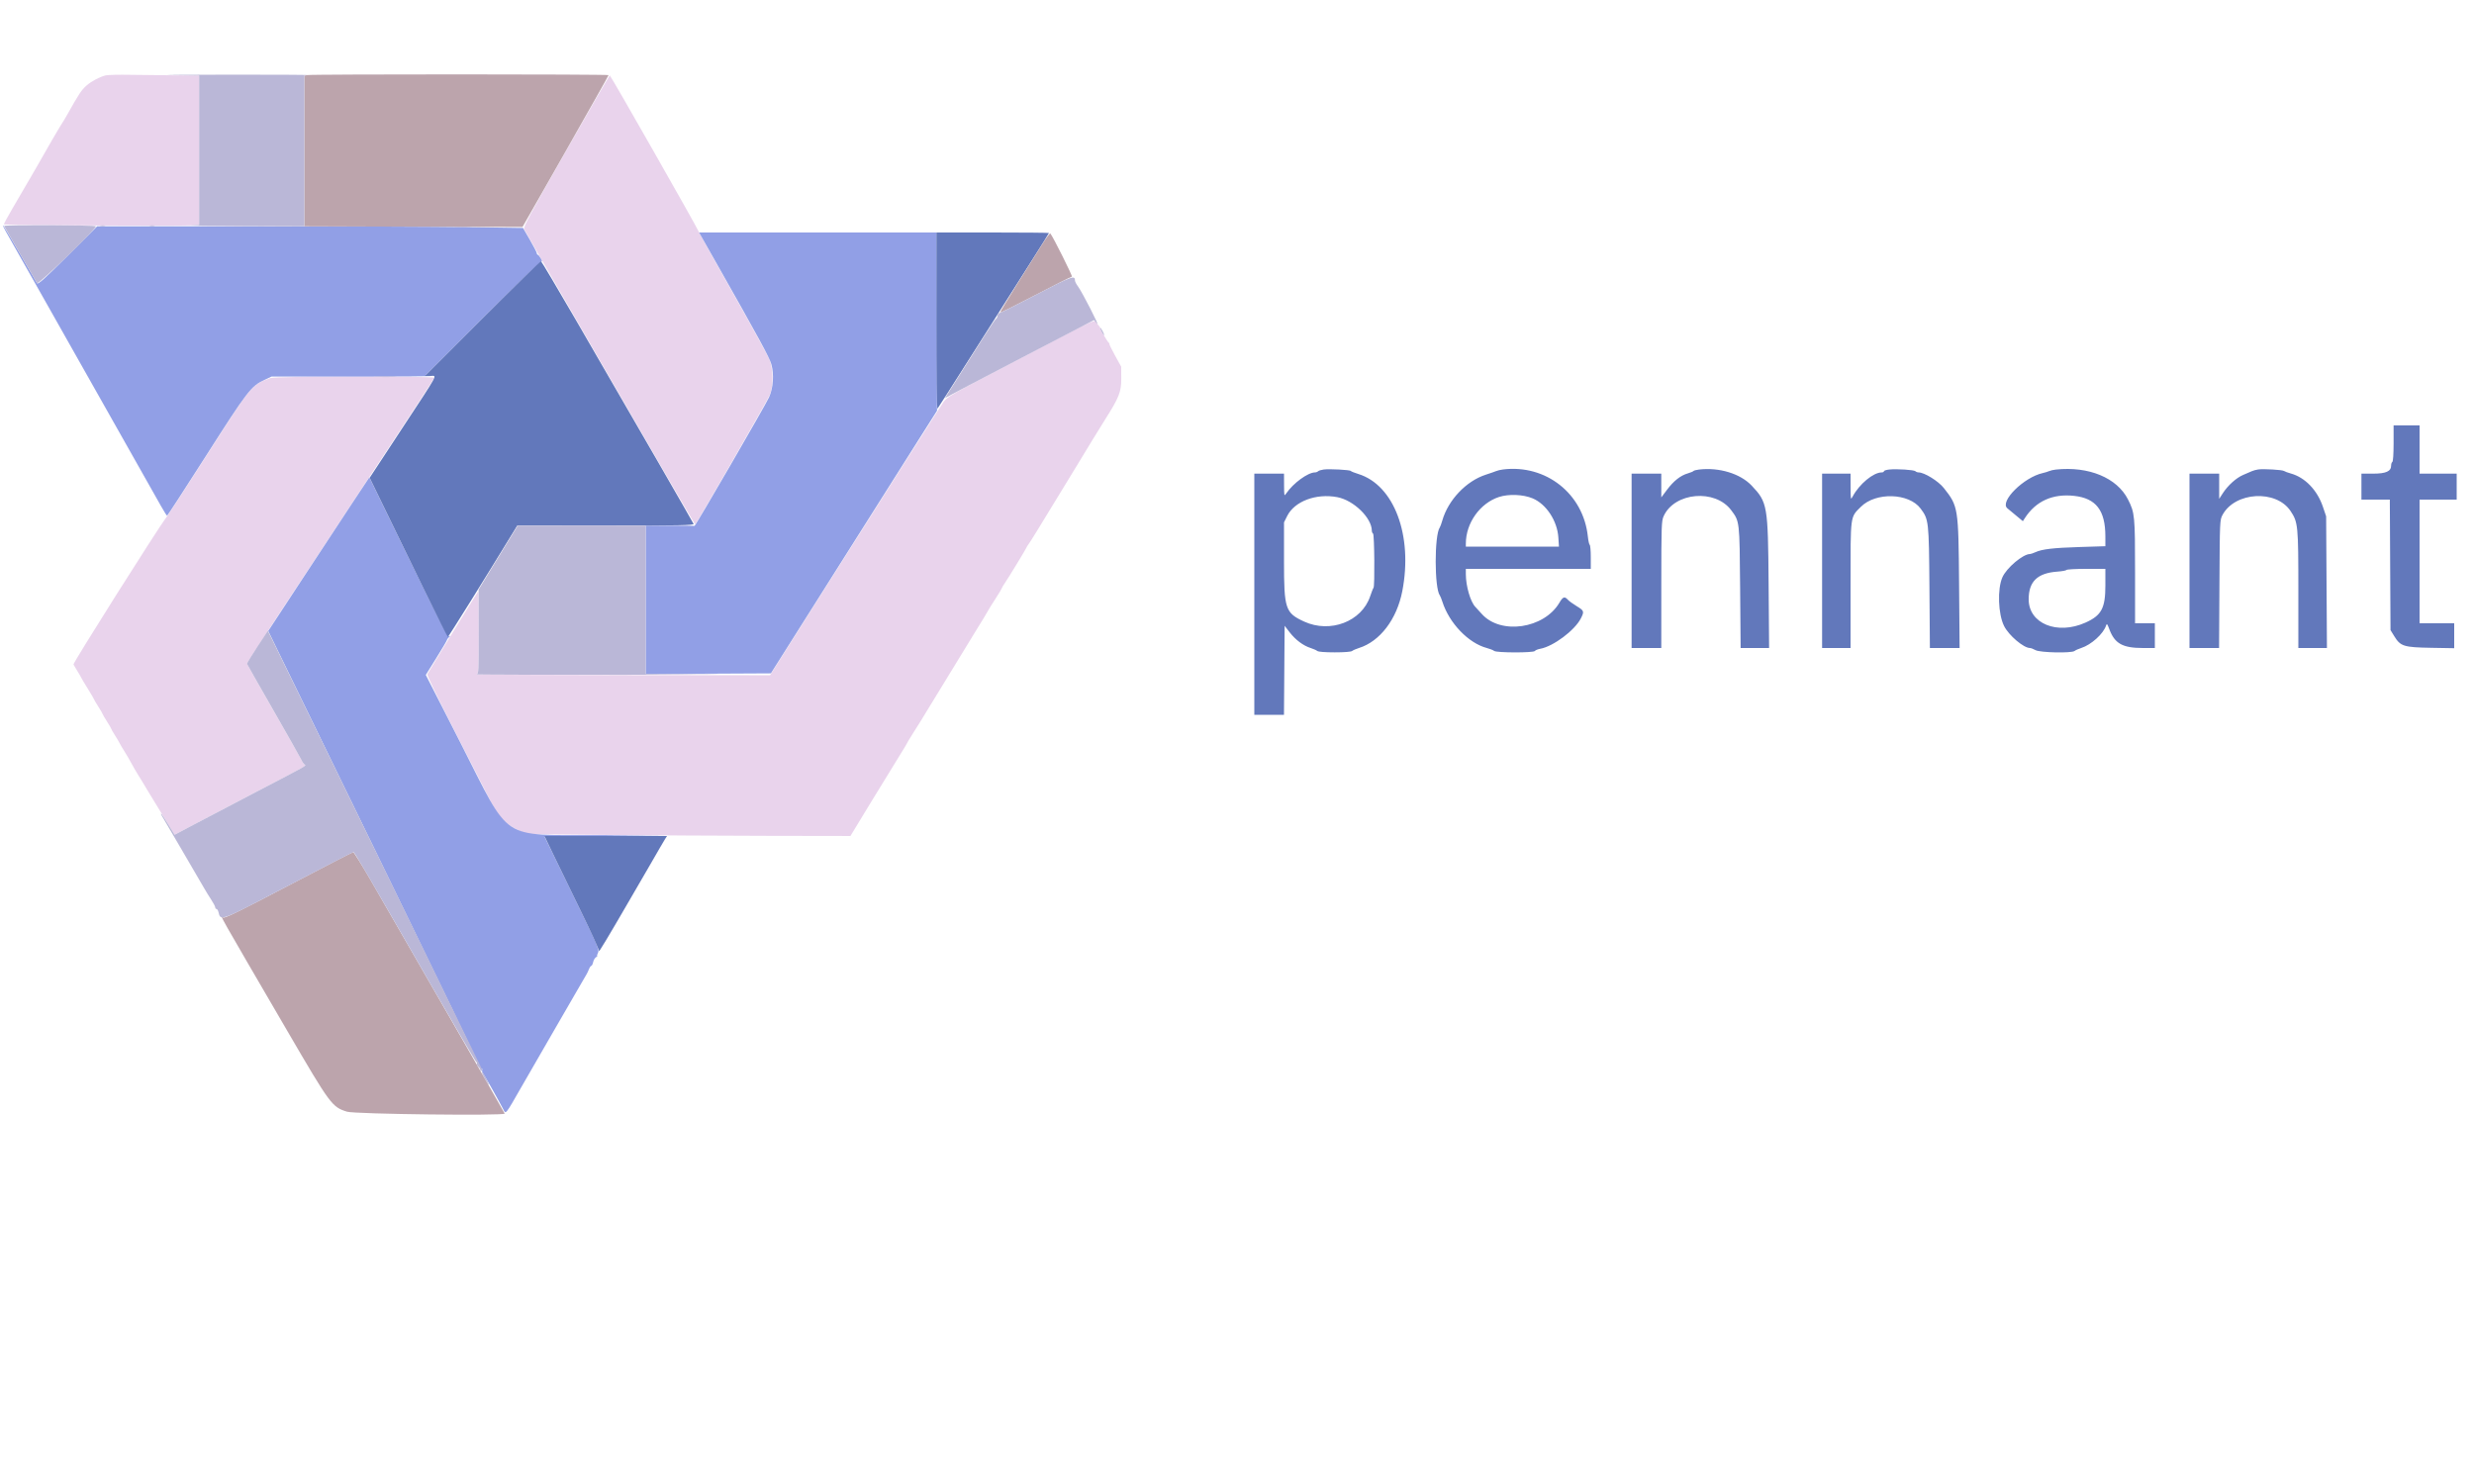 <svg id="svg" version="1.1" xmlns="http://www.w3.org/2000/svg" xmlns:xlink="http://www.w3.org/1999/xlink" width="400" height="240" viewBox="0, 0, 400,240"><g id="svgg"><path id="path0" d="M17.100 12.188 C 16.106 12.434,14.744 13.157,13.972 13.848 C 13.147 14.586,12.760 15.173,10.839 18.600 C 10.561 19.095,10.181 19.725,9.994 20.000 C 9.671 20.473,7.242 24.653,6.157 26.600 C 5.882 27.095,5.361 27.995,5.000 28.600 C 4.639 29.205,4.166 30.015,3.948 30.400 C 3.730 30.785,2.876 32.251,2.050 33.658 C 1.225 35.065,0.586 36.253,0.631 36.298 C 0.754 36.420,29.076 36.566,30.750 36.453 L 32.200 36.355 32.200 24.277 L 32.200 12.200 28.350 12.182 C 26.233 12.172,22.970 12.136,21.100 12.102 C 19.230 12.067,17.430 12.106,17.100 12.188 M91.510 24.422 C 85.585 34.838,84.585 36.708,84.753 37.072 C 84.861 37.308,89.039 44.565,94.036 53.200 C 99.034 61.835,105.187 72.478,107.711 76.850 C 110.234 81.223,112.344 84.798,112.399 84.797 C 112.564 84.791,124.066 64.818,124.481 63.819 C 125.081 62.373,125.033 59.648,124.381 58.100 C 124.103 57.440,121.476 52.652,118.542 47.460 C 115.609 42.268,113.095 37.756,112.955 37.434 C 112.513 36.417,98.731 12.200,98.594 12.200 C 98.523 12.200,95.335 17.700,91.510 24.422 M164.922 57.982 C 153.785 63.801,153.112 64.183,152.541 65.018 C 151.766 66.151,141.589 82.164,131.992 97.352 L 124.503 109.204 100.602 109.177 C 87.456 109.161,76.858 109.109,77.050 109.060 C 77.375 108.977,77.400 108.483,77.400 102.252 C 77.400 98.557,77.368 95.571,77.330 95.617 C 77.115 95.870,69.193 108.786,69.095 109.041 C 69.026 109.220,70.714 112.741,73.160 117.523 C 75.460 122.021,77.988 126.976,78.778 128.536 C 80.549 132.034,81.470 133.116,83.555 134.147 L 85.078 134.900 98.089 135.026 C 105.245 135.096,117.040 135.163,124.300 135.175 L 137.500 135.197 140.800 129.769 C 142.615 126.784,144.662 123.447,145.350 122.353 C 146.037 121.260,146.600 120.327,146.600 120.281 C 146.600 120.234,147.072 119.449,147.650 118.535 C 149.017 116.372,149.067 116.292,149.841 115.005 C 150.203 114.403,150.680 113.624,150.900 113.274 C 151.120 112.924,151.615 112.114,152.000 111.474 C 152.385 110.834,152.880 110.024,153.100 109.674 C 153.320 109.324,153.815 108.514,154.200 107.874 C 154.585 107.234,155.080 106.424,155.300 106.074 C 155.520 105.724,156.015 104.914,156.400 104.274 C 156.785 103.634,157.280 102.823,157.500 102.471 C 158.550 100.791,159.708 98.881,159.780 98.711 C 159.824 98.607,160.341 97.775,160.930 96.863 C 161.518 95.950,162.000 95.149,162.000 95.083 C 162.000 95.016,162.169 94.723,162.376 94.431 C 162.903 93.687,166.000 88.604,166.000 88.483 C 166.000 88.428,166.094 88.274,166.208 88.142 C 166.322 88.009,166.966 87.000,167.638 85.900 C 170.553 81.128,170.997 80.401,172.096 78.600 C 172.734 77.555,173.722 75.935,174.293 75.000 C 174.864 74.065,175.864 72.417,176.515 71.338 C 177.167 70.259,178.134 68.694,178.664 67.861 C 180.935 64.290,181.301 63.363,181.288 61.223 L 181.275 59.300 180.254 57.450 C 179.692 56.433,179.293 55.599,179.366 55.597 C 179.440 55.595,179.404 55.528,179.287 55.447 C 179.042 55.279,177.721 53.000,177.867 53.000 C 177.920 53.000,177.727 52.730,177.437 52.400 C 176.781 51.652,178.532 50.871,164.922 57.982 M43.697 61.144 C 40.700 62.228,40.678 62.254,33.692 73.200 C 30.428 78.315,27.418 82.950,27.004 83.500 C 25.448 85.569,11.772 107.236,11.879 107.463 C 11.941 107.593,12.218 108.060,12.494 108.500 C 12.771 108.940,13.059 109.435,13.134 109.600 C 13.210 109.765,13.705 110.597,14.236 111.448 C 14.766 112.299,15.200 113.040,15.200 113.094 C 15.200 113.148,15.515 113.685,15.900 114.287 C 16.285 114.888,16.600 115.428,16.600 115.487 C 16.600 115.545,16.915 116.085,17.300 116.687 C 17.685 117.288,18.000 117.832,18.000 117.894 C 18.000 117.957,18.246 118.389,18.548 118.854 C 18.849 119.319,19.209 119.925,19.347 120.200 C 19.486 120.475,19.775 120.970,19.989 121.300 C 20.203 121.630,20.503 122.125,20.656 122.400 C 21.693 124.258,22.096 124.961,22.379 125.401 C 22.746 125.973,22.968 126.338,23.717 127.600 C 24.011 128.095,25.148 129.963,26.244 131.751 L 28.236 135.002 30.268 133.920 C 31.386 133.325,36.125 130.839,40.800 128.396 C 50.590 123.281,49.486 123.918,49.157 123.574 C 49.013 123.423,48.792 123.065,48.665 122.778 C 48.538 122.491,46.526 118.936,44.194 114.878 C 41.861 110.820,39.950 107.410,39.946 107.300 C 39.940 107.134,46.573 97.031,68.153 64.337 C 69.301 62.597,70.208 61.141,70.168 61.102 C 69.840 60.773,44.612 60.813,43.697 61.144 " stroke="none" fill="#e9d3ec" fill-rule="evenodd"></path><path id="path1" d="M0.956 37.450 C 7.472 48.968,24.736 79.535,25.976 81.749 C 26.484 82.657,26.952 83.399,27.016 83.399 C 27.080 83.400,29.940 79.000,33.372 73.622 C 40.045 63.164,40.597 62.448,42.756 61.436 L 43.900 60.900 57.200 60.901 C 64.515 60.901,70.116 60.856,69.647 60.801 L 68.793 60.700 78.074 51.424 C 83.438 46.062,87.446 42.205,87.573 42.283 C 87.694 42.358,87.636 42.145,87.446 41.811 C 87.256 41.476,87.033 41.202,86.950 41.201 C 86.868 41.201,86.800 41.096,86.800 40.968 C 86.800 40.840,86.296 39.865,85.680 38.800 L 84.561 36.865 75.730 36.733 C 70.874 36.660,55.381 36.600,41.302 36.600 L 15.703 36.600 10.947 41.350 C 7.121 45.170,6.151 46.041,5.992 45.800 C 5.882 45.635,4.618 43.453,3.182 40.950 C 1.746 38.448,0.523 36.400,0.466 36.400 C 0.409 36.400,0.629 36.873,0.956 37.450 M115.434 41.850 C 122.845 54.952,124.391 57.792,124.708 58.890 C 125.176 60.511,125.022 62.787,124.345 64.239 C 123.693 65.639,112.415 85.115,112.294 85.050 C 112.242 85.023,110.445 85.000,108.300 85.000 L 104.400 85.000 104.400 97.002 L 104.400 109.004 114.519 108.952 L 124.637 108.900 135.572 91.600 C 141.586 82.085,147.630 72.527,149.003 70.361 L 151.500 66.422 151.447 52.011 L 151.395 37.600 132.212 37.600 L 113.030 37.600 115.434 41.850 M56.765 81.653 C 55.151 84.099,51.476 89.688,48.599 94.072 L 43.367 102.045 60.534 137.272 C 69.975 156.648,77.688 172.612,77.673 172.748 C 77.658 172.884,77.737 172.939,77.849 172.870 C 77.960 172.801,78.011 172.867,77.961 173.018 C 77.911 173.168,77.948 173.383,78.044 173.496 C 78.228 173.710,80.778 178.234,81.344 179.350 C 81.801 180.250,81.632 180.455,84.388 175.644 C 85.756 173.255,87.947 169.455,89.257 167.200 C 90.567 164.945,92.310 161.930,93.132 160.500 C 93.953 159.070,94.711 157.765,94.815 157.600 C 94.920 157.435,95.103 157.053,95.222 156.750 C 95.342 156.447,95.513 156.200,95.604 156.200 C 95.694 156.200,95.827 155.931,95.900 155.601 C 95.972 155.272,96.182 154.915,96.366 154.807 C 96.550 154.700,96.638 154.609,96.562 154.606 C 96.486 154.603,96.543 154.370,96.689 154.089 C 96.938 153.609,96.688 153.034,92.498 144.439 L 88.042 135.300 97.971 135.197 L 107.900 135.094 96.781 135.047 C 80.643 134.979,82.734 136.370,74.495 120.226 L 68.844 109.152 70.534 106.439 C 71.464 104.946,72.242 103.630,72.262 103.513 C 72.283 103.397,72.435 103.188,72.600 103.050 C 72.866 102.827,72.866 102.811,72.598 102.903 C 72.366 102.982,70.822 99.981,66.012 90.103 C 62.557 83.006,59.723 77.202,59.715 77.203 C 59.707 77.205,58.379 79.208,56.765 81.653 " stroke="none" fill="#919fe6" fill-rule="evenodd"></path><path id="path2" d="M151.400 51.940 C 151.400 60.023,151.475 66.197,151.573 66.090 C 151.668 65.986,154.427 61.670,157.704 56.500 C 160.980 51.330,164.998 45.000,166.631 42.433 C 168.264 39.867,169.600 37.729,169.600 37.683 C 169.600 37.638,165.505 37.600,160.500 37.600 L 151.400 37.600 151.400 51.940 M78.000 51.500 L 68.702 60.800 69.572 60.800 C 70.682 60.800,71.130 59.968,65.005 69.292 L 59.765 77.270 62.499 82.885 C 64.003 85.973,66.821 91.763,68.760 95.750 C 70.700 99.738,72.345 103.000,72.416 103.000 C 72.517 103.000,78.521 93.378,82.994 86.050 L 83.634 85.000 97.939 85.000 C 109.803 85.000,112.225 84.954,112.140 84.732 C 112.037 84.465,103.528 69.717,93.142 51.806 C 90.114 46.584,87.560 42.287,87.468 42.256 C 87.375 42.225,83.114 46.385,78.000 51.500 M387.000 71.688 C 387.000 73.398,386.918 74.627,386.800 74.700 C 386.690 74.768,386.600 75.037,386.600 75.297 C 386.600 76.228,385.764 76.600,383.673 76.600 L 381.800 76.600 381.800 78.700 L 381.800 80.800 384.095 80.800 L 386.390 80.800 386.445 91.350 L 386.500 101.900 387.104 102.882 C 388.113 104.524,388.630 104.688,393.050 104.766 L 396.800 104.831 396.800 102.816 L 396.800 100.800 394.000 100.800 L 391.200 100.800 391.200 90.800 L 391.200 80.800 394.200 80.800 L 397.200 80.800 397.200 78.700 L 397.200 76.600 394.200 76.600 L 391.200 76.600 391.200 72.700 L 391.200 68.800 389.100 68.800 L 387.000 68.800 387.000 71.688 M214.000 75.934 C 213.615 75.986,213.215 76.112,213.110 76.214 C 213.005 76.316,212.780 76.400,212.610 76.400 C 211.464 76.401,209.090 78.137,207.960 79.800 C 207.629 80.288,207.621 80.255,207.610 78.450 L 207.600 76.600 205.200 76.600 L 202.800 76.600 202.800 96.100 L 202.800 115.600 205.198 115.600 L 207.595 115.600 207.648 108.403 L 207.700 101.205 208.532 102.281 C 209.467 103.489,210.710 104.418,211.900 104.797 C 212.340 104.937,212.826 105.153,212.981 105.276 C 213.155 105.415,214.228 105.500,215.800 105.500 C 217.373 105.500,218.445 105.415,218.619 105.276 C 218.774 105.153,219.260 104.940,219.700 104.804 C 223.101 103.748,225.843 100.156,226.726 95.600 C 228.468 86.602,225.404 78.439,219.614 76.654 C 219.001 76.465,218.453 76.246,218.395 76.166 C 218.262 75.983,214.935 75.807,214.000 75.934 M243.000 75.925 C 242.615 75.973,242.120 76.090,241.900 76.185 C 241.680 76.280,240.933 76.540,240.239 76.764 C 237.060 77.788,234.142 80.864,233.188 84.200 C 233.046 84.695,232.865 85.190,232.787 85.300 C 231.899 86.538,231.906 95.132,232.796 96.300 C 232.879 96.410,233.062 96.860,233.202 97.300 C 234.302 100.770,237.415 104.014,240.400 104.802 C 240.895 104.932,241.426 105.143,241.581 105.270 C 241.961 105.581,247.957 105.590,248.157 105.279 C 248.236 105.157,248.631 104.997,249.036 104.922 C 251.156 104.533,254.607 101.947,255.597 100.007 C 256.169 98.885,256.126 98.761,254.920 98.030 C 254.326 97.670,253.682 97.201,253.489 96.988 C 252.968 96.412,252.692 96.508,252.136 97.457 C 249.654 101.692,242.629 102.715,239.575 99.286 C 239.204 98.870,238.737 98.359,238.538 98.152 C 237.740 97.323,237.000 94.776,237.000 92.863 L 237.000 92.000 247.100 92.000 L 257.200 92.000 257.200 90.112 C 257.200 89.073,257.123 88.176,257.029 88.118 C 256.935 88.060,256.800 87.457,256.729 86.778 C 256.005 79.852,249.944 75.061,243.000 75.925 M274.703 75.936 C 274.264 75.987,273.859 76.095,273.803 76.175 C 273.746 76.254,273.332 76.427,272.882 76.558 C 271.709 76.900,270.608 77.768,269.535 79.196 L 268.600 80.440 268.600 78.520 L 268.600 76.600 266.200 76.600 L 263.800 76.600 263.800 90.700 L 263.800 104.800 266.200 104.800 L 268.600 104.800 268.604 94.550 C 268.609 84.939,268.632 84.248,268.986 83.469 C 270.741 79.605,277.296 79.029,279.900 82.511 C 281.272 84.345,281.256 84.206,281.346 95.050 L 281.427 104.800 283.729 104.800 L 286.031 104.800 285.952 94.450 C 285.854 81.726,285.771 81.239,283.213 78.535 C 281.378 76.596,277.959 75.552,274.703 75.936 M305.450 75.934 C 304.983 75.983,304.600 76.108,304.600 76.211 C 304.600 76.315,304.438 76.400,304.239 76.400 C 302.886 76.400,300.628 78.273,299.539 80.300 C 299.224 80.885,299.216 80.845,299.208 78.750 L 299.200 76.600 296.900 76.600 L 294.600 76.600 294.600 90.700 L 294.600 104.800 296.900 104.800 L 299.200 104.800 299.200 94.638 C 299.200 83.119,299.122 83.709,300.872 81.960 C 303.279 79.553,308.648 79.714,310.530 82.251 C 311.844 84.021,311.870 84.250,311.953 95.050 L 312.027 104.800 314.429 104.800 L 316.831 104.800 316.746 94.450 C 316.645 82.075,316.615 81.887,314.289 78.935 C 313.394 77.800,311.134 76.400,310.196 76.400 C 310.022 76.400,309.794 76.314,309.689 76.209 C 309.465 75.985,306.685 75.805,305.450 75.934 M332.400 75.938 C 332.015 75.979,331.520 76.092,331.300 76.191 C 331.080 76.289,330.630 76.428,330.300 76.500 C 327.221 77.170,323.247 81.116,324.553 82.206 C 324.747 82.367,325.391 82.902,325.983 83.394 L 327.060 84.287 327.379 83.794 C 329.164 81.037,331.876 79.813,335.354 80.195 C 338.883 80.582,340.392 82.534,340.398 86.718 L 340.400 88.336 336.250 88.466 C 331.965 88.599,330.158 88.812,329.070 89.311 C 328.723 89.470,328.338 89.600,328.213 89.600 C 327.076 89.600,324.430 91.830,323.752 93.361 C 322.912 95.256,323.057 99.335,324.032 101.259 C 324.802 102.775,327.171 104.789,328.200 104.799 C 328.365 104.801,328.770 104.954,329.100 105.140 C 329.827 105.550,334.938 105.660,335.419 105.276 C 335.574 105.153,336.060 104.937,336.500 104.795 C 338.121 104.275,340.090 102.491,340.513 101.159 C 340.632 100.784,340.709 100.874,341.044 101.771 C 341.905 104.079,343.188 104.797,346.450 104.799 L 348.400 104.800 348.400 102.800 L 348.400 100.800 346.800 100.800 L 345.200 100.800 345.200 92.510 C 345.200 83.419,345.152 82.924,344.057 80.769 C 342.280 77.272,337.705 75.376,332.400 75.938 M365.100 75.924 C 364.770 75.974,364.320 76.095,364.100 76.194 C 363.880 76.293,363.250 76.564,362.700 76.797 C 361.561 77.278,360.217 78.487,359.375 79.789 L 358.800 80.678 358.800 78.639 L 358.800 76.600 356.400 76.600 L 354.000 76.600 354.000 90.700 L 354.000 104.800 356.392 104.800 L 358.783 104.800 358.842 94.450 C 358.899 84.237,358.906 84.089,359.338 83.281 C 361.348 79.525,368.002 79.139,370.338 82.643 C 371.552 84.463,371.600 84.952,371.600 95.537 L 371.600 104.800 373.911 104.800 L 376.222 104.800 376.158 94.150 L 376.093 83.500 375.566 81.944 C 374.658 79.265,372.684 77.215,370.400 76.580 C 369.905 76.443,369.403 76.257,369.284 76.169 C 369.026 75.976,365.952 75.797,365.100 75.924 M247.800 80.598 C 250.010 81.530,251.785 84.235,251.958 86.932 L 252.053 88.400 244.526 88.400 L 237.000 88.400 237.000 87.910 C 237.000 84.600,239.278 81.390,242.346 80.379 C 243.916 79.861,246.279 79.956,247.800 80.598 M216.216 80.403 C 218.865 80.905,221.799 83.761,221.800 85.838 C 221.800 86.024,221.890 86.232,222.000 86.300 C 222.218 86.435,222.290 94.843,222.075 95.058 C 222.006 95.127,221.759 95.752,221.525 96.447 C 220.153 100.523,215.069 102.462,210.848 100.520 C 207.809 99.121,207.600 98.493,207.600 90.746 L 207.600 84.479 208.110 83.456 C 209.299 81.068,212.791 79.754,216.216 80.403 M340.400 94.687 C 340.400 98.356,339.772 99.530,337.187 100.690 C 332.610 102.744,328.000 100.853,328.000 96.923 C 328.000 94.038,329.416 92.674,332.652 92.443 C 333.399 92.389,334.058 92.268,334.117 92.173 C 334.176 92.078,335.613 92.000,337.312 92.000 L 340.400 92.000 340.400 94.687 M89.389 138.050 C 90.139 139.618,92.142 143.738,93.840 147.207 C 95.539 150.676,96.890 153.646,96.842 153.807 C 96.722 154.210,98.434 151.365,101.599 145.900 C 103.064 143.370,104.684 140.580,105.199 139.700 C 105.714 138.820,106.389 137.650,106.700 137.100 C 107.012 136.550,107.397 135.898,107.556 135.650 L 107.846 135.200 97.936 135.200 L 88.026 135.200 89.389 138.050 " stroke="none" fill="#6278bb" fill-rule="evenodd"></path><path id="path3" d="M49.650 12.141 L 49.200 12.228 49.200 24.414 L 49.200 36.600 63.000 36.648 C 70.590 36.674,78.529 36.696,80.643 36.698 L 84.487 36.700 91.436 24.500 C 95.258 17.790,98.389 12.233,98.393 12.150 C 98.400 11.995,50.453 11.987,49.650 12.141 M168.471 39.556 C 167.800 40.625,165.982 43.520,164.430 45.988 C 162.879 48.457,161.648 50.515,161.695 50.562 C 161.742 50.609,164.328 49.320,167.440 47.698 C 170.553 46.076,173.194 44.745,173.309 44.741 C 173.482 44.735,170.225 38.216,169.819 37.756 C 169.749 37.677,169.143 38.487,168.471 39.556 M46.628 143.217 C 38.501 147.485,36.297 148.564,36.078 148.381 C 35.446 147.858,35.207 147.434,46.437 166.700 C 53.428 178.694,53.684 179.039,56.122 179.792 C 57.386 180.183,81.600 180.472,81.600 180.096 C 81.600 180.002,66.084 152.975,59.875 142.254 C 58.459 139.808,57.210 137.811,57.100 137.814 C 56.990 137.818,52.277 140.249,46.628 143.217 " stroke="none" fill="#bca4ac" fill-rule="evenodd"></path><path id="path4" d="M27.750 12.150 L 32.200 12.208 32.200 24.294 L 32.200 36.381 30.950 36.452 C 30.263 36.491,34.087 36.540,39.450 36.561 L 49.200 36.600 49.200 24.414 L 49.200 12.228 49.650 12.141 C 49.898 12.093,44.070 12.063,36.700 12.073 C 29.330 12.084,25.302 12.118,27.750 12.150 M0.657 36.540 C 0.708 36.628,1.885 38.680,3.272 41.100 C 4.659 43.520,5.883 45.635,5.992 45.800 C 6.194 46.107,15.689 36.906,15.495 36.592 C 15.376 36.400,0.545 36.348,0.657 36.540 M16.250 36.538 C 16.443 36.588,16.758 36.588,16.950 36.538 C 17.143 36.488,16.985 36.446,16.600 36.446 C 16.215 36.446,16.058 36.488,16.250 36.538 M24.250 36.538 C 24.443 36.588,24.758 36.588,24.950 36.538 C 25.143 36.488,24.985 36.446,24.600 36.446 C 24.215 36.446,24.058 36.488,24.250 36.538 M73.750 36.747 C 74.328 36.788,75.273 36.788,75.850 36.747 C 76.427 36.707,75.955 36.674,74.800 36.674 C 73.645 36.674,73.172 36.707,73.750 36.747 M167.600 47.622 C 164.465 49.257,161.797 50.596,161.671 50.597 C 161.456 50.600,161.266 50.894,161.239 51.268 C 161.232 51.361,161.099 51.541,160.942 51.668 C 160.710 51.858,158.747 54.914,153.022 64.000 C 152.761 64.413,152.758 64.461,153.003 64.273 C 153.167 64.148,158.608 61.283,165.095 57.906 L 176.890 51.766 177.364 52.333 C 177.925 53.003,174.945 47.185,174.266 46.281 C 174.010 45.941,173.800 45.524,173.800 45.356 C 173.800 44.471,173.273 44.664,167.600 47.622 M178.100 53.600 C 178.271 53.930,178.455 54.200,178.510 54.200 C 178.565 54.200,178.471 53.930,178.300 53.600 C 178.129 53.270,177.945 53.000,177.890 53.000 C 177.835 53.000,177.929 53.270,178.100 53.600 M60.859 60.949 C 61.717 60.986,63.067 60.986,63.859 60.948 C 64.652 60.910,63.950 60.880,62.300 60.880 C 60.650 60.880,60.002 60.911,60.859 60.949 M80.540 90.176 L 77.380 95.340 77.395 102.155 C 77.409 108.520,77.386 108.975,77.055 109.059 C 76.860 109.108,87.500 109.139,100.700 109.127 C 113.900 109.116,120.133 109.081,114.550 109.051 L 104.400 108.996 104.400 96.998 L 104.400 85.000 94.050 85.006 L 83.700 85.012 80.540 90.176 M41.600 104.613 C 40.665 106.035,39.916 107.267,39.936 107.350 C 39.956 107.432,41.876 110.820,44.203 114.878 C 46.530 118.936,48.538 122.491,48.665 122.778 C 48.792 123.065,49.013 123.423,49.157 123.574 C 49.486 123.918,50.590 123.281,40.800 128.396 C 36.125 130.839,31.385 133.325,30.267 133.921 L 28.233 135.004 27.190 133.302 C 26.616 132.366,26.108 131.600,26.061 131.600 C 26.015 131.600,26.014 131.667,26.061 131.750 C 26.108 131.833,27.569 134.330,29.309 137.300 C 31.048 140.270,32.701 143.105,32.981 143.600 C 33.260 144.095,33.784 144.948,34.145 145.495 C 34.505 146.043,34.800 146.605,34.800 146.745 C 34.800 146.885,34.888 147.000,34.996 147.000 C 35.104 147.000,35.248 147.220,35.315 147.489 C 35.694 149.000,35.405 149.110,46.688 143.199 C 52.355 140.229,57.062 137.802,57.146 137.804 C 57.312 137.808,58.824 140.397,69.756 159.400 C 73.647 166.165,76.915 171.730,77.017 171.767 C 77.119 171.804,77.154 171.913,77.094 172.010 C 77.034 172.106,77.161 172.361,77.376 172.576 C 77.591 172.791,77.714 173.019,77.650 173.083 C 77.586 173.147,77.648 173.200,77.788 173.200 C 77.928 173.200,77.995 173.088,77.936 172.950 C 77.753 172.518,44.291 103.948,43.783 102.963 L 43.300 102.026 41.600 104.613 M78.324 174.350 C 79.126 175.756,79.315 175.864,78.676 174.550 C 78.368 173.918,78.042 173.400,77.950 173.400 C 77.858 173.400,78.027 173.828,78.324 174.350 " stroke="none" fill="#bab7d7" fill-rule="evenodd"></path></g></svg>